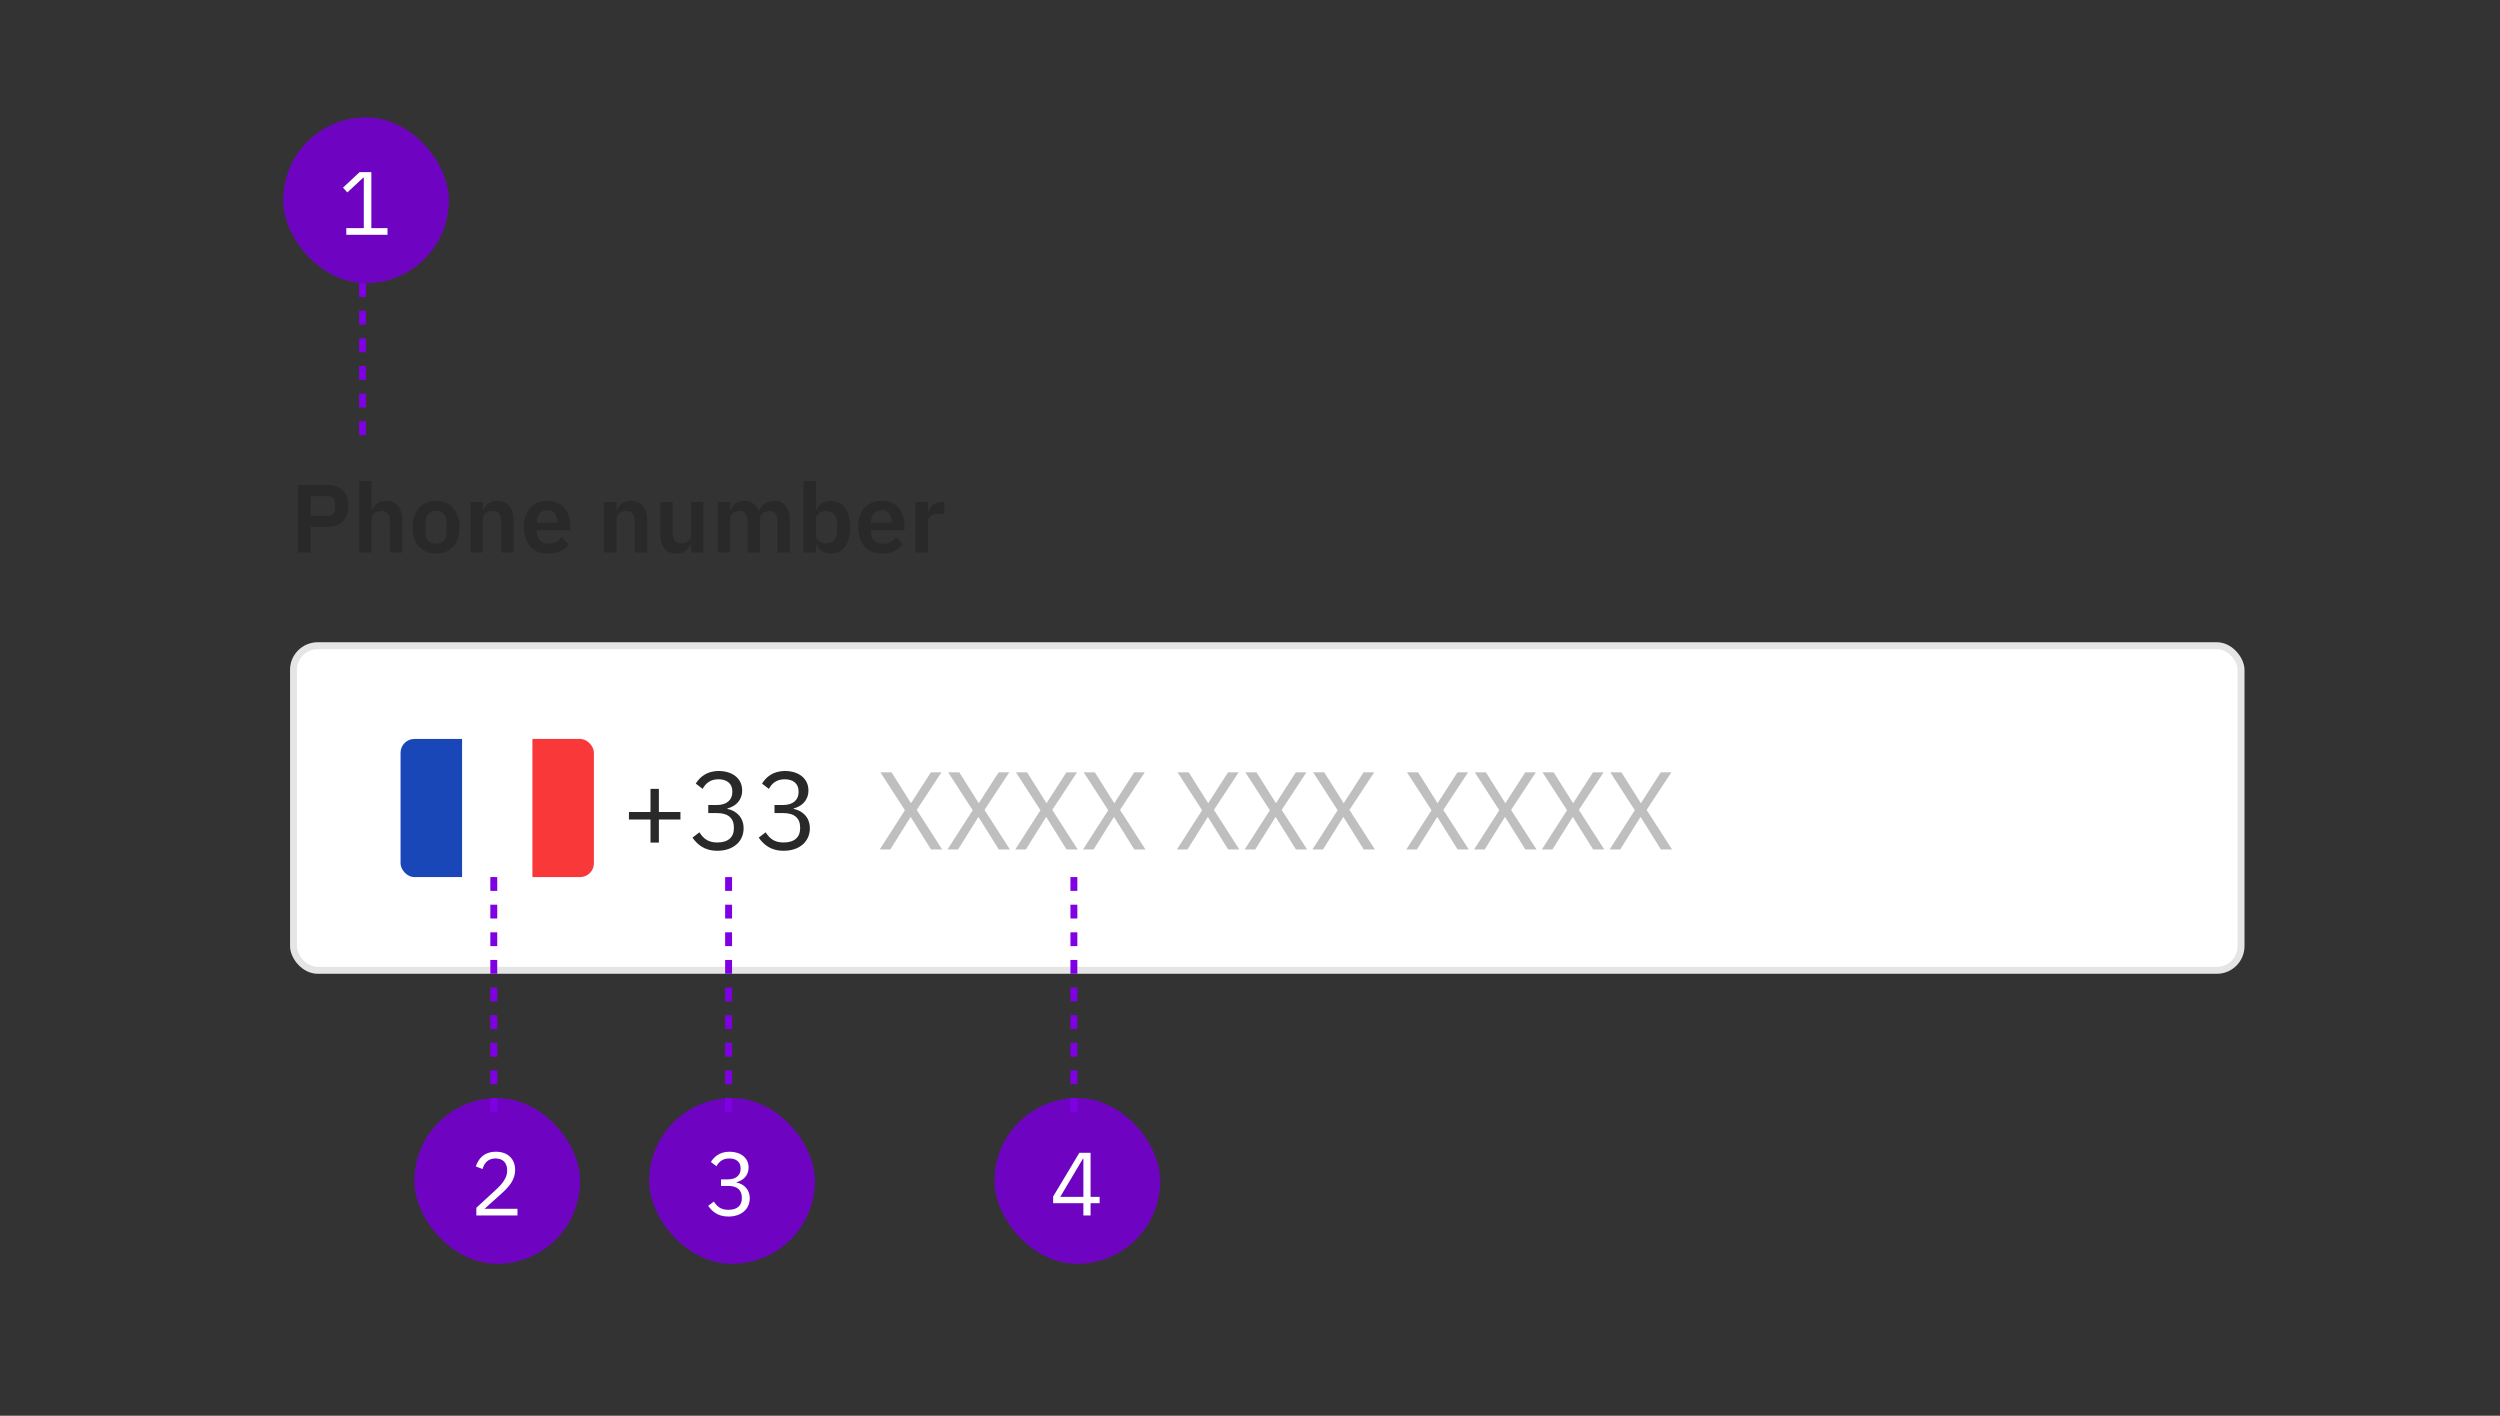 <svg width="362" height="205" viewBox="0 0 362 205" fill="none" xmlns="http://www.w3.org/2000/svg">
<rect x="0" y="0" width="362" height="205" fill="#333333" stroke="none"/>
<path d="M44.996 80V76.276H47.544C49.35 76.276 50.442 75.072 50.442 73.252C50.442 71.446 49.35 70.228 47.544 70.228H43.148V80H44.996ZM44.996 71.838H47.376C48.09 71.838 48.524 72.216 48.524 72.93V73.574C48.524 74.288 48.09 74.68 47.376 74.68H44.996V71.838ZM52.005 80H53.797V75.17C53.797 74.386 54.511 73.994 55.253 73.994C56.107 73.994 56.457 74.526 56.457 75.562V80H58.249V75.38C58.249 73.56 57.409 72.524 55.911 72.524C54.777 72.524 54.161 73.126 53.867 73.91H53.797V69.64H52.005V80ZM63.133 80.168C65.233 80.168 66.535 78.684 66.535 76.332C66.535 73.994 65.233 72.524 63.133 72.524C61.047 72.524 59.745 73.994 59.745 76.332C59.745 78.684 61.047 80.168 63.133 80.168ZM63.133 78.726C62.209 78.726 61.621 78.124 61.621 77.018V75.66C61.621 74.568 62.209 73.966 63.133 73.966C64.071 73.966 64.659 74.568 64.659 75.66V77.018C64.659 78.124 64.071 78.726 63.133 78.726ZM69.916 80V75.17C69.916 74.386 70.63 73.994 71.372 73.994C72.226 73.994 72.576 74.526 72.576 75.562V80H74.368V75.38C74.368 73.56 73.528 72.524 72.03 72.524C70.896 72.524 70.28 73.126 69.986 73.91H69.916V72.692H68.124V80H69.916ZM79.308 80.168C80.666 80.168 81.73 79.65 82.332 78.824L81.366 77.746C80.918 78.32 80.386 78.74 79.504 78.74C78.328 78.74 77.726 78.026 77.726 76.976V76.794H82.584V76.206C82.584 74.204 81.534 72.524 79.252 72.524C77.11 72.524 75.864 74.022 75.864 76.332C75.864 78.67 77.152 80.168 79.308 80.168ZM79.28 73.868C80.204 73.868 80.722 74.554 80.722 75.562V75.688H77.726V75.576C77.726 74.568 78.342 73.868 79.28 73.868ZM89.262 80V75.17C89.262 74.386 89.976 73.994 90.718 73.994C91.572 73.994 91.922 74.526 91.922 75.562V80H93.714V75.38C93.714 73.56 92.874 72.524 91.376 72.524C90.242 72.524 89.626 73.126 89.332 73.91H89.262V72.692H87.47V80H89.262ZM100.068 80H101.86V72.692H100.068V77.522C100.068 78.306 99.354 78.684 98.64 78.684C97.786 78.684 97.408 78.138 97.408 77.13V72.692H95.616V77.312C95.616 79.132 96.456 80.168 97.954 80.168C99.158 80.168 99.746 79.51 99.998 78.782H100.068V80ZM105.723 80V75.17C105.723 74.386 106.395 73.994 107.081 73.994C107.879 73.994 108.257 74.512 108.257 75.562V80H110.049V75.17C110.049 74.386 110.707 73.994 111.407 73.994C112.205 73.994 112.583 74.512 112.583 75.562V80H114.375V75.38C114.375 73.56 113.563 72.524 112.135 72.524C110.973 72.524 110.161 73.182 109.895 73.994H109.867C109.517 73.014 108.747 72.524 107.753 72.524C106.661 72.524 106.073 73.14 105.793 73.91H105.723V72.692H103.931V80H105.723ZM116.358 80H118.15V78.782H118.206C118.486 79.608 119.256 80.168 120.222 80.168C122.07 80.168 123.092 78.782 123.092 76.332C123.092 73.896 122.07 72.524 120.222 72.524C119.256 72.524 118.472 73.056 118.206 73.896H118.15V69.64H116.358V80ZM119.648 78.684C118.794 78.684 118.15 78.25 118.15 77.494V75.17C118.15 74.456 118.794 73.994 119.648 73.994C120.572 73.994 121.216 74.68 121.216 75.716V76.976C121.216 78.012 120.572 78.684 119.648 78.684ZM127.707 80.168C129.065 80.168 130.129 79.65 130.731 78.824L129.765 77.746C129.317 78.32 128.785 78.74 127.903 78.74C126.727 78.74 126.125 78.026 126.125 76.976V76.794H130.983V76.206C130.983 74.204 129.933 72.524 127.651 72.524C125.509 72.524 124.263 74.022 124.263 76.332C124.263 78.67 125.551 80.168 127.707 80.168ZM127.679 73.868C128.603 73.868 129.121 74.554 129.121 75.562V75.688H126.125V75.576C126.125 74.568 126.741 73.868 127.679 73.868ZM134.351 80V75.52C134.351 74.722 134.981 74.386 136.185 74.386H136.745V72.692H136.353C135.191 72.692 134.603 73.434 134.421 74.204H134.351V72.692H132.559V80H134.351Z" fill="#292929"/>
<rect x="42" y="93" width="283" height="48" rx="4" fill="white"/>
<g clip-path="url(#clip0_4456_112673)">
<g clip-path="url(#clip1_4456_112673)">
<rect x="58" y="107" width="28" height="20" rx="2" fill="white"/>
<path fill-rule="evenodd" clip-rule="evenodd" d="M58 107H66.909V127H58V107Z" fill="#1A47B8"/>
<path fill-rule="evenodd" clip-rule="evenodd" d="M77.091 107H86V127H77.091V107Z" fill="#F93939"/>
</g>
</g>
<path d="M95.408 122.008V118.664H98.528V117.576H95.408V114.232H94.192V117.576H91.072V118.664H94.192V122.008H95.408ZM102.554 116.568V117.736H103.866C105.434 117.736 106.266 118.488 106.266 119.8V119.928C106.266 121.24 105.434 121.992 103.866 121.992C102.506 121.992 101.85 121.4 101.274 120.52L100.266 121.288C100.954 122.248 101.946 123.192 103.882 123.192C106.154 123.192 107.674 121.864 107.674 119.944C107.674 118.264 106.522 117.368 105.322 117.128V117.064C106.506 116.76 107.466 115.896 107.466 114.456C107.466 112.648 105.962 111.64 104.074 111.64C102.282 111.64 101.306 112.568 100.746 113.464L101.738 114.232C102.202 113.384 102.89 112.84 104.042 112.84C105.226 112.84 106.042 113.432 106.042 114.6V114.712C106.042 115.784 105.274 116.568 103.77 116.568H102.554ZM112.148 116.568V117.736H113.46C115.028 117.736 115.86 118.488 115.86 119.8V119.928C115.86 121.24 115.028 121.992 113.46 121.992C112.1 121.992 111.444 121.4 110.868 120.52L109.86 121.288C110.548 122.248 111.539 123.192 113.476 123.192C115.748 123.192 117.267 121.864 117.267 119.944C117.267 118.264 116.116 117.368 114.916 117.128V117.064C116.1 116.76 117.06 115.896 117.06 114.456C117.06 112.648 115.556 111.64 113.668 111.64C111.876 111.64 110.9 112.568 110.34 113.464L111.332 114.232C111.796 113.384 112.484 112.84 113.636 112.84C114.82 112.84 115.636 113.432 115.636 114.6V114.712C115.636 115.784 114.868 116.568 113.364 116.568H112.148Z" fill="#292929"/>
<path d="M127.384 123H128.92L131.848 118.312H131.88L134.808 123H136.424L132.744 117.272L136.328 111.832H134.792L131.928 116.28H131.896L129.096 111.832H127.48L131.032 117.32L127.384 123ZM137.197 123H138.733L141.661 118.312H141.693L144.621 123H146.237L142.557 117.272L146.141 111.832H144.605L141.741 116.28H141.709L138.909 111.832H137.293L140.845 117.32L137.197 123ZM147.009 123H148.545L151.473 118.312H151.505L154.433 123H156.049L152.369 117.272L155.953 111.832H154.417L151.553 116.28H151.521L148.721 111.832H147.105L150.657 117.32L147.009 123ZM156.822 123H158.358L161.286 118.312H161.318L164.246 123H165.862L162.182 117.272L165.766 111.832H164.23L161.366 116.28H161.334L158.534 111.832H156.918L160.47 117.32L156.822 123ZM170.415 123H171.951L174.879 118.312H174.911L177.839 123H179.455L175.775 117.272L179.359 111.832H177.823L174.959 116.28H174.927L172.127 111.832H170.511L174.063 117.32L170.415 123ZM180.228 123H181.764L184.692 118.312H184.724L187.652 123H189.268L185.588 117.272L189.172 111.832H187.636L184.772 116.28H184.74L181.94 111.832H180.324L183.876 117.32L180.228 123ZM190.04 123H191.576L194.504 118.312H194.536L197.464 123H199.08L195.4 117.272L198.984 111.832H197.448L194.584 116.28H194.552L191.752 111.832H190.136L193.688 117.32L190.04 123ZM203.634 123H205.17L208.098 118.312H208.13L211.058 123H212.674L208.994 117.272L212.578 111.832H211.042L208.178 116.28H208.146L205.346 111.832H203.73L207.282 117.32L203.634 123ZM213.447 123H214.983L217.911 118.312H217.943L220.871 123H222.487L218.807 117.272L222.391 111.832H220.855L217.991 116.28H217.959L215.159 111.832H213.543L217.095 117.32L213.447 123ZM223.259 123H224.795L227.723 118.312H227.755L230.683 123H232.299L228.619 117.272L232.203 111.832H230.667L227.803 116.28H227.771L224.971 111.832H223.355L226.907 117.32L223.259 123ZM233.072 123H234.608L237.536 118.312H237.568L240.496 123H242.112L238.432 117.272L242.016 111.832H240.48L237.616 116.28H237.584L234.784 111.832H233.168L236.72 117.32L233.072 123Z" fill="#BFBFBF"/>
<rect x="42.5" y="93.5" width="282" height="47" rx="3.5" stroke="black" stroke-opacity="0.102"/>
<rect x="41" y="17" width="24" height="24" rx="12" fill="#6E04C1"/>
<path d="M56.111 34V33.038H53.771V24.926H52.068L49.663 27.175L50.3 27.864L52.588 25.732H52.679V33.038H50.144V34H56.111Z" fill="white"/>
<line x1="52.5" y1="41" x2="52.5" y2="65" stroke="#8000E4" stroke-dasharray="2 2"/>
<rect x="60" y="159" width="24" height="24" rx="12" fill="#6E04C1"/>
<path d="M74.929 175.038H70.158L72.602 172.841C73.759 171.801 74.591 170.813 74.591 169.409C74.591 167.862 73.577 166.77 71.809 166.77C70.054 166.77 69.248 167.836 68.897 168.902L69.872 169.279C70.119 168.421 70.639 167.745 71.757 167.745C72.875 167.745 73.434 168.434 73.434 169.435V169.591C73.434 170.462 72.784 171.372 71.939 172.152L68.975 174.882V176H74.929V175.038Z" fill="white"/>
<line x1="71.5" y1="127" x2="71.5" y2="162" stroke="#8000E4" stroke-dasharray="2 2"/>
<rect x="94" y="159" width="24" height="24" rx="12" fill="#6E04C1"/>
<path d="M104.405 170.774V171.723H105.471C106.745 171.723 107.421 172.334 107.421 173.4V173.504C107.421 174.57 106.745 175.181 105.471 175.181C104.366 175.181 103.833 174.7 103.365 173.985L102.546 174.609C103.105 175.389 103.911 176.156 105.484 176.156C107.33 176.156 108.565 175.077 108.565 173.517C108.565 172.152 107.629 171.424 106.654 171.229V171.177C107.616 170.93 108.396 170.228 108.396 169.058C108.396 167.589 107.174 166.77 105.64 166.77C104.184 166.77 103.391 167.524 102.936 168.252L103.742 168.876C104.119 168.187 104.678 167.745 105.614 167.745C106.576 167.745 107.239 168.226 107.239 169.175V169.266C107.239 170.137 106.615 170.774 105.393 170.774H104.405Z" fill="white"/>
<line x1="105.5" y1="127" x2="105.5" y2="162" stroke="#8000E4" stroke-dasharray="2 2"/>
<rect x="144" y="159" width="24" height="24" rx="12" fill="#6E04C1"/>
<path d="M157.915 176V174.219H159.228V173.309H157.915V166.926H156.29L152.494 173.257V174.219H156.875V176H157.915ZM156.81 167.771H156.875V173.309H153.521L156.81 167.771Z" fill="white"/>
<line x1="155.5" y1="127" x2="155.5" y2="162" stroke="#8000E4" stroke-dasharray="2 2"/>
<defs>
<clipPath id="clip0_4456_112673">
<rect width="28" height="20" fill="white" transform="translate(58 107)"/>
</clipPath>
<clipPath id="clip1_4456_112673">
<rect x="58" y="107" width="28" height="20" rx="2" fill="white"/>
</clipPath>
</defs>
</svg>
